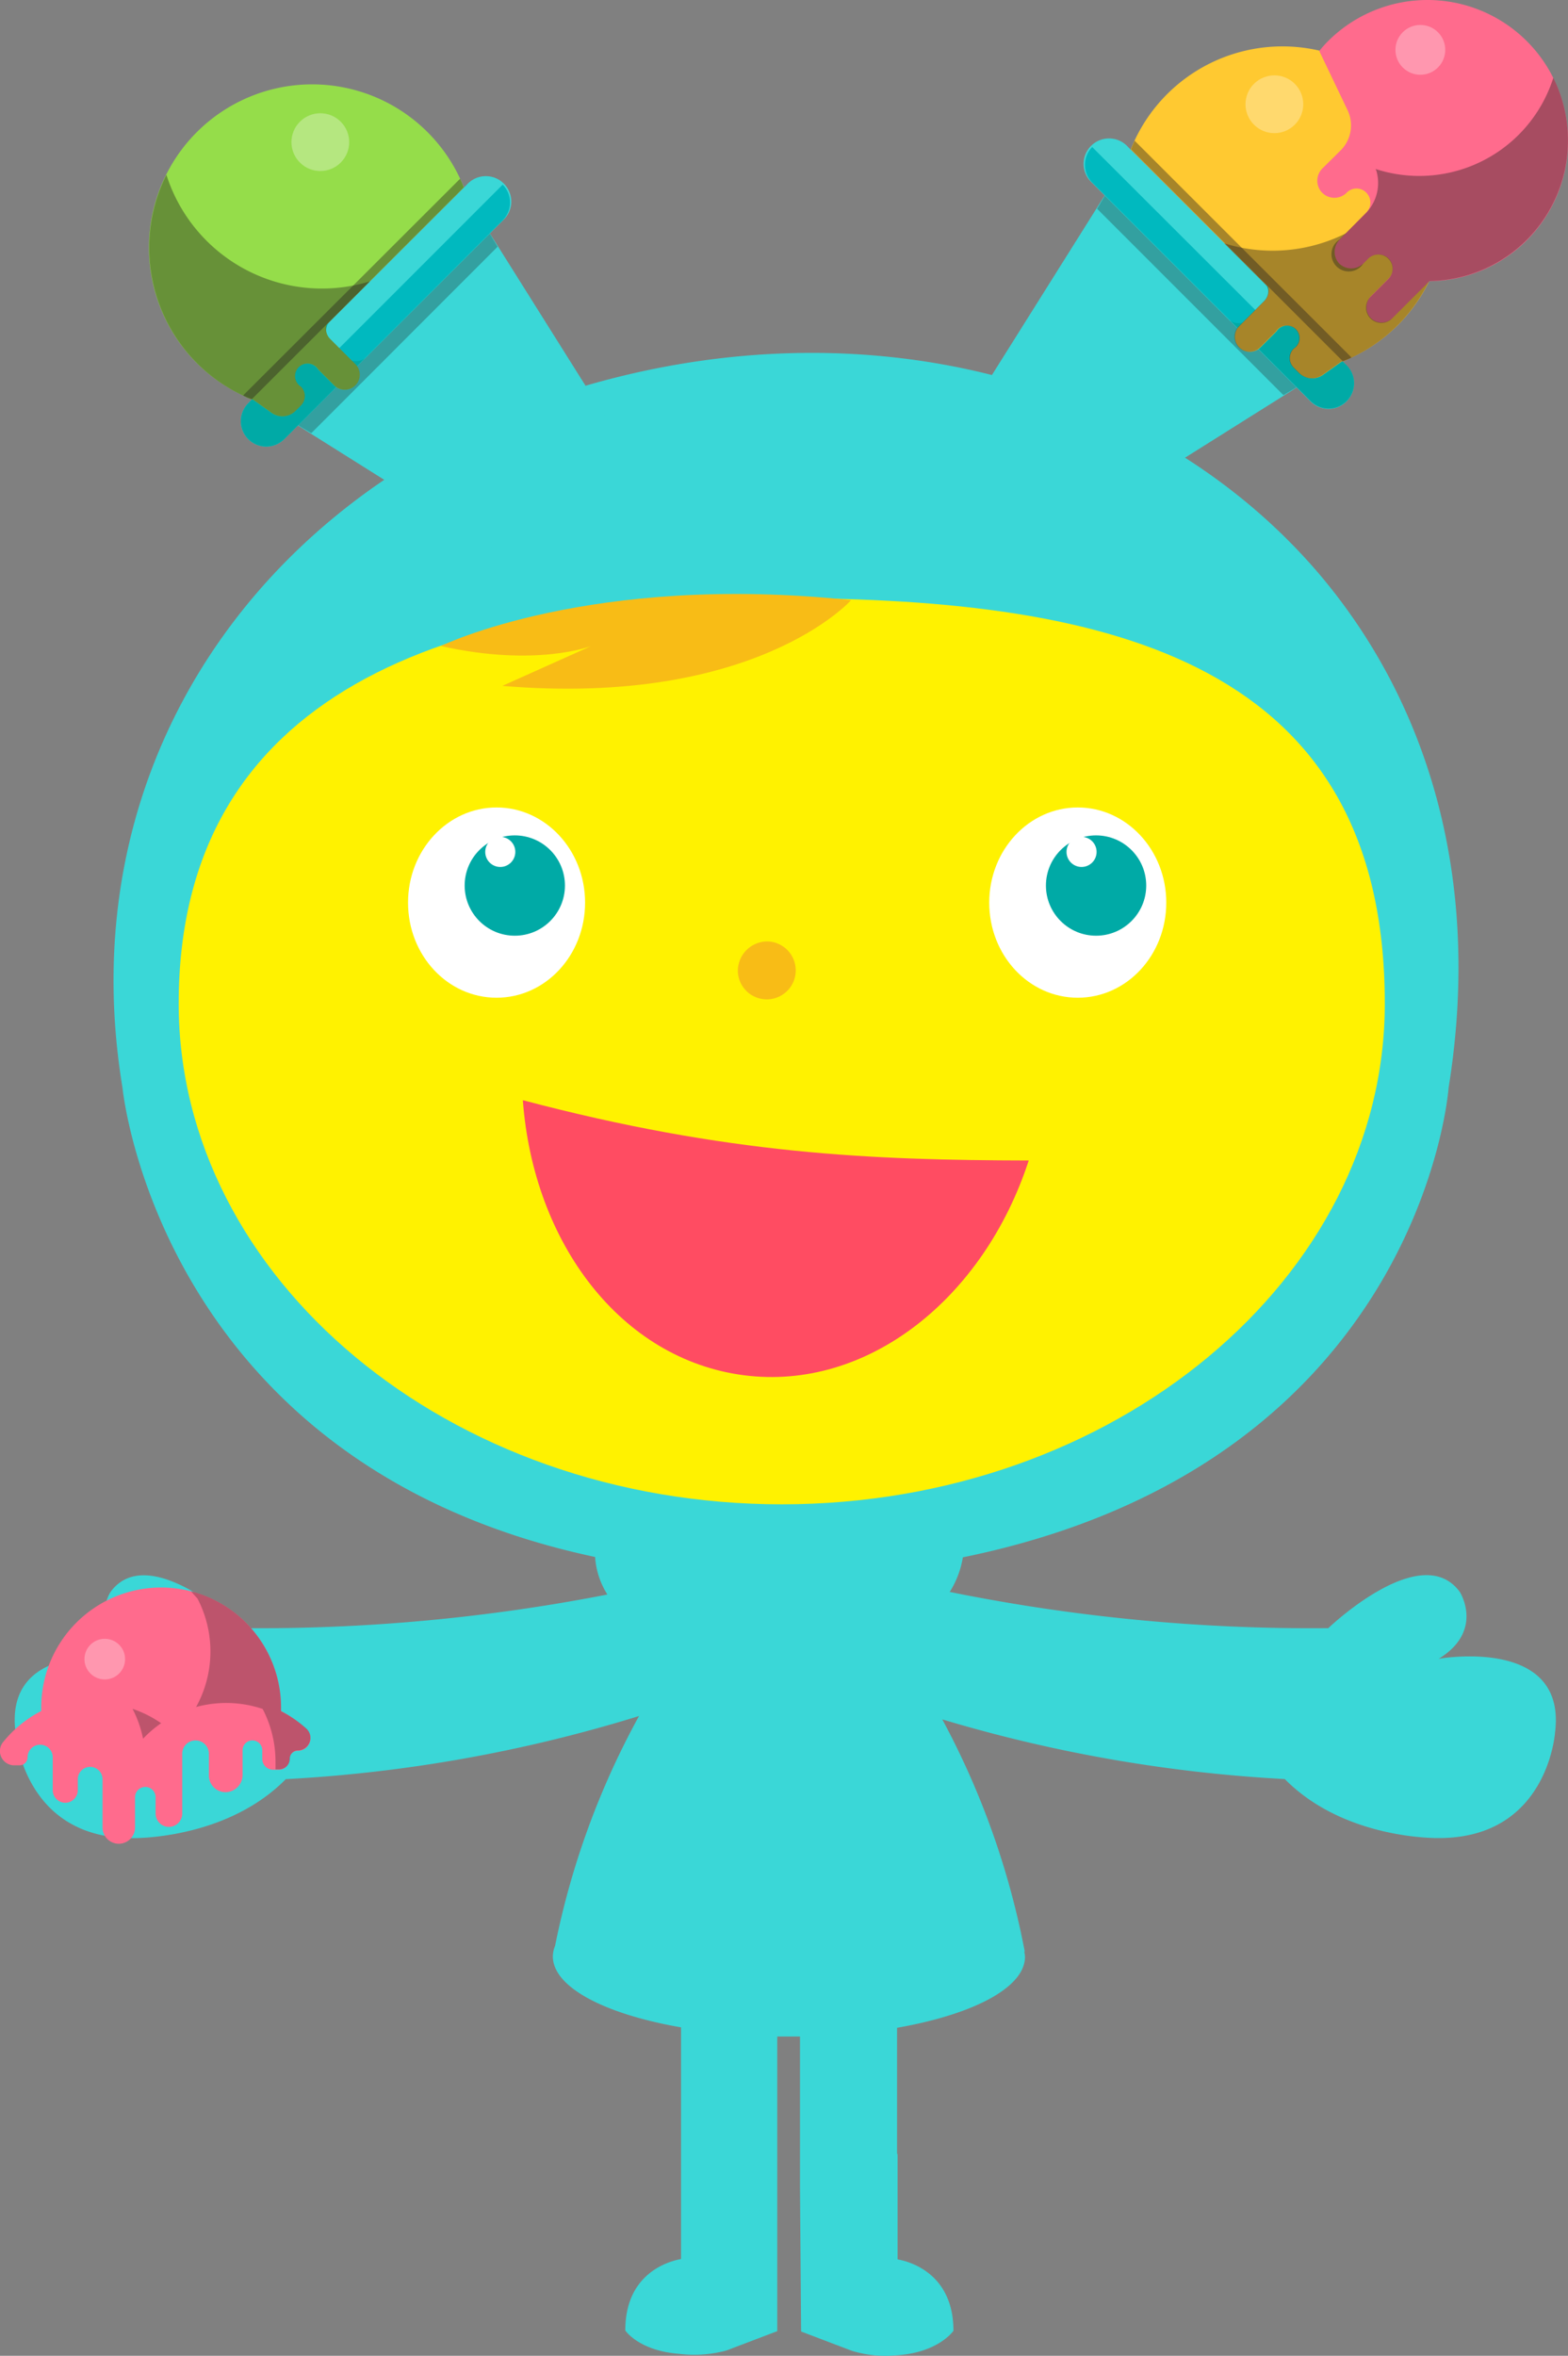 <svg xmlns="http://www.w3.org/2000/svg" viewBox="0 0 181.38 272.41"><rect x="0" y="0" width="181.38" height="272.41" fill="#808080" stroke="none"/><defs><style>.cls-2{fill:#3ad7d7}.cls-12,.cls-4{fill:#fff}.cls-5{fill:#00aaa6}.cls-6{fill:#f8bc16}.cls-13,.cls-8{fill:#231f20}.cls-12,.cls-8{opacity:.3}.cls-13,.cls-8{mix-blend-mode:overlay}.cls-9{fill:#00b9bf}.cls-13{opacity:.4}.cls-14{fill:#ff6b8d}</style></defs><g style="isolation:isolate"><g id="Layer_2" data-name="Layer 2"><g id="Layer_1-2" data-name="Layer 1"><path d="M166.43 191.81c5.29-3.25 2.44-7.72 2.44-7.72-4.37-6-14.73 3.72-15.22 4.18a210.59 210.59 0 0 1-43.79-4.19 10.72 10.72 0 0 0 1.52-4c53.14-10.86 56.19-54.31 56.19-54.31 3.9-24.23-2.46-44.67-15-59.43C134 44.59 101.86 35.19 69.09 44.22 32.38 54.35 7.68 86.5 14.17 125.78c0 0 4.17 43.53 54.67 54.26a9.22 9.22 0 0 0 1.42 4.34A210.43 210.43 0 0 1 28 188.27c-.49-.46-10.85-10.14-15.22-4.18 0 0-2.85 4.47 2.44 7.72 0 0-14.87-2.65-13.42 8.54 0 0 .81 12.2 13.42 12.2 0 0 10.85.27 17.84-6.82a168.56 168.56 0 0 0 40.86-7.3A93.16 93.16 0 0 0 64.21 225a3.38 3.38 0 0 0-.26 1.21c0 3.58 6 6.69 14.83 8.22v26.79c-1.47.27-6.45 1.66-6.45 8.26 0 0 1.55 2.36 6.3 2.71a14.29 14.29 0 0 0 5.42-.4l5.86-2.23v-34.07h2.63v13.38-.06 4.23l.13 16.56 5.86 2.23a13.21 13.21 0 0 0 5 .53c5-.25 6.76-2.84 6.76-2.84 0-6.6-5-8-6.46-8.26v-12.35a.59.59 0 0 1-.06.25v-14.68c8.79-1.54 14.8-4.64 14.8-8.22a3.17 3.17 0 0 0-.09-.59h.06a93.42 93.42 0 0 0-9.54-26.85 169.28 169.28 0 0 0 39.62 6.9c7 7.09 17.84 6.82 17.84 6.82 12.6 0 13.42-12.2 13.42-12.2 1.41-11.18-13.45-8.53-13.45-8.53Z" class="cls-2"/><path fill="#fff200" d="M160.19 116.05c0 31.76-31.23 57.9-69.76 57.9s-69.76-26.14-69.76-57.9c0-36 31.24-46.88 69.76-46.88s69.76 7.58 69.76 46.88Z"/><path d="M114.43 104.37c0 6.08 4.56 11 10.24 11s10.24-4.93 10.24-11-4.59-11-10.24-11-10.24 4.93-10.24 11Z" class="cls-4"/><circle cx="126.79" cy="102.4" r="5.8" class="cls-5"/><circle cx="125.11" cy="98.51" r="1.74" class="cls-4"/><path d="M47.2 104.37c0 6.08 4.56 11 10.24 11s10.24-4.93 10.24-11-4.59-11-10.24-11-10.24 4.93-10.24 11Z" class="cls-4"/><circle cx="59.55" cy="102.4" r="5.8" class="cls-5"/><circle cx="57.87" cy="98.51" r="1.74" class="cls-4"/><path d="M85.35 112.36a3.35 3.35 0 1 0 3.34-3.5 3.42 3.42 0 0 0-3.34 3.5Z" class="cls-6"/><path fill="#ff4c62" d="M119 134.19c-5.22 16-18.68 26.66-32.91 24.84s-24.39-15.25-25.61-31.81c23.75 6.28 40.34 6.93 58.52 6.97Z"/><path d="M98.45 69.4s-11 12.38-40.34 9.91l10.26-4.6S62 77.18 51 74.7c0 0 17.37-8.49 47.45-5.3Z" class="cls-6"/><path d="m141.14 31.46-12.69-9.92-16.65 26.51c-1.11 1.86 10.89 13.85 12.75 12.75l26.51-16.66Z" class="cls-2"/><path d="m128.45 21.54-1.54 2.6 21.55 21.55 2.6-1.55-1.38-1.76-19.46-19.47-1.77-1.37z" class="cls-8"/><path d="M155.64 42.11 130.49 17a2.94 2.94 0 1 0-4.15 4.15l25.14 25.14a2.94 2.94 0 1 0 4.15-4.15Z" class="cls-2"/><path d="m126.34 21.11 25.14 25.14a2.94 2.94 0 0 0 4.15 0L126.34 17a2.94 2.94 0 0 0 0 4.11Z" class="cls-9"/><path d="m155.64 42.11-9.3-9.3c.75.75.44 2.3-.71 3.44s-2.69 1.46-3.44.71l9.3 9.3a2.94 2.94 0 1 0 4.15-4.15Z" class="cls-5"/><path fill="#641803" d="M164.85 13.38a19.68 19.68 0 0 0-2.4-3.29 20 20 0 0 0-4.73-3.85Z"/><path fill="#ffc931" d="M156.21 41.41a18.88 18.88 0 1 0-25.41-24.13l15.86 15.86a1.63 1.63 0 0 1-.39 1.66l-2.92 2.92a1.73 1.73 0 0 0 2.45 2.45l1.85-1.85a1.45 1.45 0 1 1 2 2 1.54 1.54 0 0 0 0 2.18l.62.62a2.15 2.15 0 0 0 2.76.23l2.15-1.53c.38-.07.71-.25 1.03-.41Z"/><circle cx="147.41" cy="12.05" r="3.34" class="cls-12" transform="rotate(-45 147.42 12.047)"/><path d="M155.33 41.77c.33-.13.65-.26 1-.41a2.94 2.94 0 0 0-.22-.25l-24.86-24.84c-.15.33-.29.66-.42 1Z" class="cls-13"/><path d="M156.21 41.41a18.88 18.88 0 0 0 9-25.59 18.88 18.88 0 0 1-23.59 12.32l5 5a1.63 1.63 0 0 1-.39 1.66l-2.92 2.92a1.73 1.73 0 0 0 2.45 2.45l1.85-1.85a1.45 1.45 0 1 1 2 2 1.54 1.54 0 0 0 0 2.18l.62.62a2.15 2.15 0 0 0 2.76.23l2.15-1.53c.42-.07.75-.25 1.07-.41Z" class="cls-13"/><path d="M177.27 27.09a16.27 16.27 0 0 0-23.66-22.32c-.36.36-.7.74-1 1.13l3.27 6.84a4.08 4.08 0 0 1-.79 4.64L153 19.45a2 2 0 0 0-.21 2.66 2 2 0 0 0 3 .16 1.58 1.58 0 0 1 2.25 0 1.63 1.63 0 0 1 0 2.31l-3.04 3.1a2 2 0 0 0-.1 2.78 2 2 0 0 0 2.81 0l.52-.52a1.7 1.7 0 0 1 2.27-.16 1.65 1.65 0 0 1 .12 2.44l-2 2a1.82 1.82 0 0 0-.17 2.43 1.77 1.77 0 0 0 2.62.13l4.26-4.26a16.22 16.22 0 0 0 11.94-5.43Z" class="cls-14"/><circle cx="164.3" cy="5.76" r="2.88" class="cls-12" transform="rotate(-45 164.307 5.762)"/><path d="M179.68 9a16.27 16.27 0 0 1-20.56 10.54l.08.17a5 5 0 0 1-1.17 4.9l-3.11 3.11a2 2 0 1 0 2.77 2.77l.57-.57a1.65 1.65 0 0 1 2.34 2.34l-2 2a1.77 1.77 0 1 0 2.5 2.5l4.26-4.26A16.27 16.27 0 0 0 179.68 9Z" class="cls-13"/><path d="M43.32 35.85 56 25.93l16.66 26.52c1.11 1.86-10.89 13.85-12.75 12.75L33.4 48.54Z" class="cls-2"/><path d="m56.01 25.93 1.55 2.6-21.55 21.56-2.61-1.55 1.38-1.77 19.47-19.46 1.76-1.38z" class="cls-8"/><path d="M28.83 46.5 54 21.36a2.94 2.94 0 1 1 4.15 4.15L33 50.65a2.94 2.94 0 1 1-4.15-4.15Z" class="cls-2"/><path d="M58.12 25.51 33 50.65a2.94 2.94 0 0 1-4.15 0l29.3-29.3a2.94 2.94 0 0 1-.03 4.16Z" class="cls-9"/><path d="m28.83 46.5 9.3-9.3c-.75.75-.44 2.3.71 3.44s2.69 1.46 3.44.71L33 50.65a2.94 2.94 0 1 1-4.15-4.15Z" class="cls-5"/><path fill="#95dd4a" d="M28.25 45.8a18.88 18.88 0 1 1 25.41-24.13L37.79 37.53a1.63 1.63 0 0 0 .39 1.66l2.92 2.92a1.73 1.73 0 0 1-2.45 2.45l-1.85-1.85a1.45 1.45 0 1 0-2 2 1.54 1.54 0 0 1 0 2.18l-.62.62a2.15 2.15 0 0 1-2.76.23l-2.15-1.53c-.36-.06-.7-.21-1.02-.41Z"/><circle cx="37.05" cy="16.44" r="3.34" class="cls-12" transform="rotate(-45 37.047 16.434)"/><path d="M29.13 46.16c-.33-.13-.65-.26-1-.41a2.94 2.94 0 0 1 .22-.25l24.87-24.83c.15.33.29.66.42 1Z" class="cls-13"/><path d="M28.25 45.8a18.88 18.88 0 0 1-9-25.59A18.88 18.88 0 0 0 42.8 32.53l-5 5a1.63 1.63 0 0 0 .39 1.66l2.92 2.92a1.73 1.73 0 0 1-2.45 2.45l-1.85-1.85a1.45 1.45 0 1 0-2 2 1.54 1.54 0 0 1 0 2.18l-.62.62a2.15 2.15 0 0 1-2.76.23l-2.15-1.53c-.37-.06-.71-.21-1.03-.41Z" class="cls-13"/><path d="M32.51 197.85v-.41a13.87 13.87 0 1 0-27.74 0v.41a13.84 13.84 0 0 0-4.41 3.59 1.65 1.65 0 0 0 1.28 2.69h.62a.93.93 0 0 0 .93-.93 1.45 1.45 0 0 1 1.45-1.45 1.45 1.45 0 0 1 1.46 1.45v3.8a1.46 1.46 0 0 0 1.46 1.46A1.46 1.46 0 0 0 9 207v-1.26a1.43 1.43 0 0 1 1.43-1.43 1.43 1.43 0 0 1 1.43 1.43v5.58a1.88 1.88 0 0 0 1.88 1.88 1.88 1.88 0 0 0 1.88-1.88v-3.5a1.19 1.19 0 0 1 1.19-1.19 1.19 1.19 0 0 1 1.19 1.21v1.87a1.54 1.54 0 0 0 1.54 1.54 1.54 1.54 0 0 0 1.54-1.54v-6.92a1.54 1.54 0 0 1 1.54-1.54 1.54 1.54 0 0 1 1.54 1.54v2.5a1.94 1.94 0 0 0 1.95 1.95 2 2 0 0 0 1.95-1.95v-2.9a1.14 1.14 0 0 1 1.14-1.14 1.14 1.14 0 0 1 1.14 1.14v1a1.25 1.25 0 0 0 1.25 1.25h.66a1.25 1.25 0 0 0 1.25-1.25.94.94 0 0 1 .94-.94 1.46 1.46 0 0 0 1-2.54 13.75 13.75 0 0 0-2.93-2.06Z" class="cls-14"/><path fill="#231f20" d="M16.55 201.05a13.33 13.33 0 0 1 2.09-1.79 13.2 13.2 0 0 0-3.31-1.66 13.2 13.2 0 0 1 1.22 3.45Zm18.88-1.18a13.75 13.75 0 0 0-2.92-2v-.41A13.9 13.9 0 0 0 22.08 184l.77.86a13.25 13.25 0 0 1-.17 12.53 13.26 13.26 0 0 1 7.7.22 13.2 13.2 0 0 1 1.49 6.1v.89h.41a1.25 1.25 0 0 0 1.25-1.25.94.94 0 0 1 .94-.94 1.46 1.46 0 0 0 .96-2.54Z" opacity=".3" style="mix-blend-mode:overlay"/><circle cx="12.12" cy="191.85" r="2.35" class="cls-12"/></g></g></g></svg>